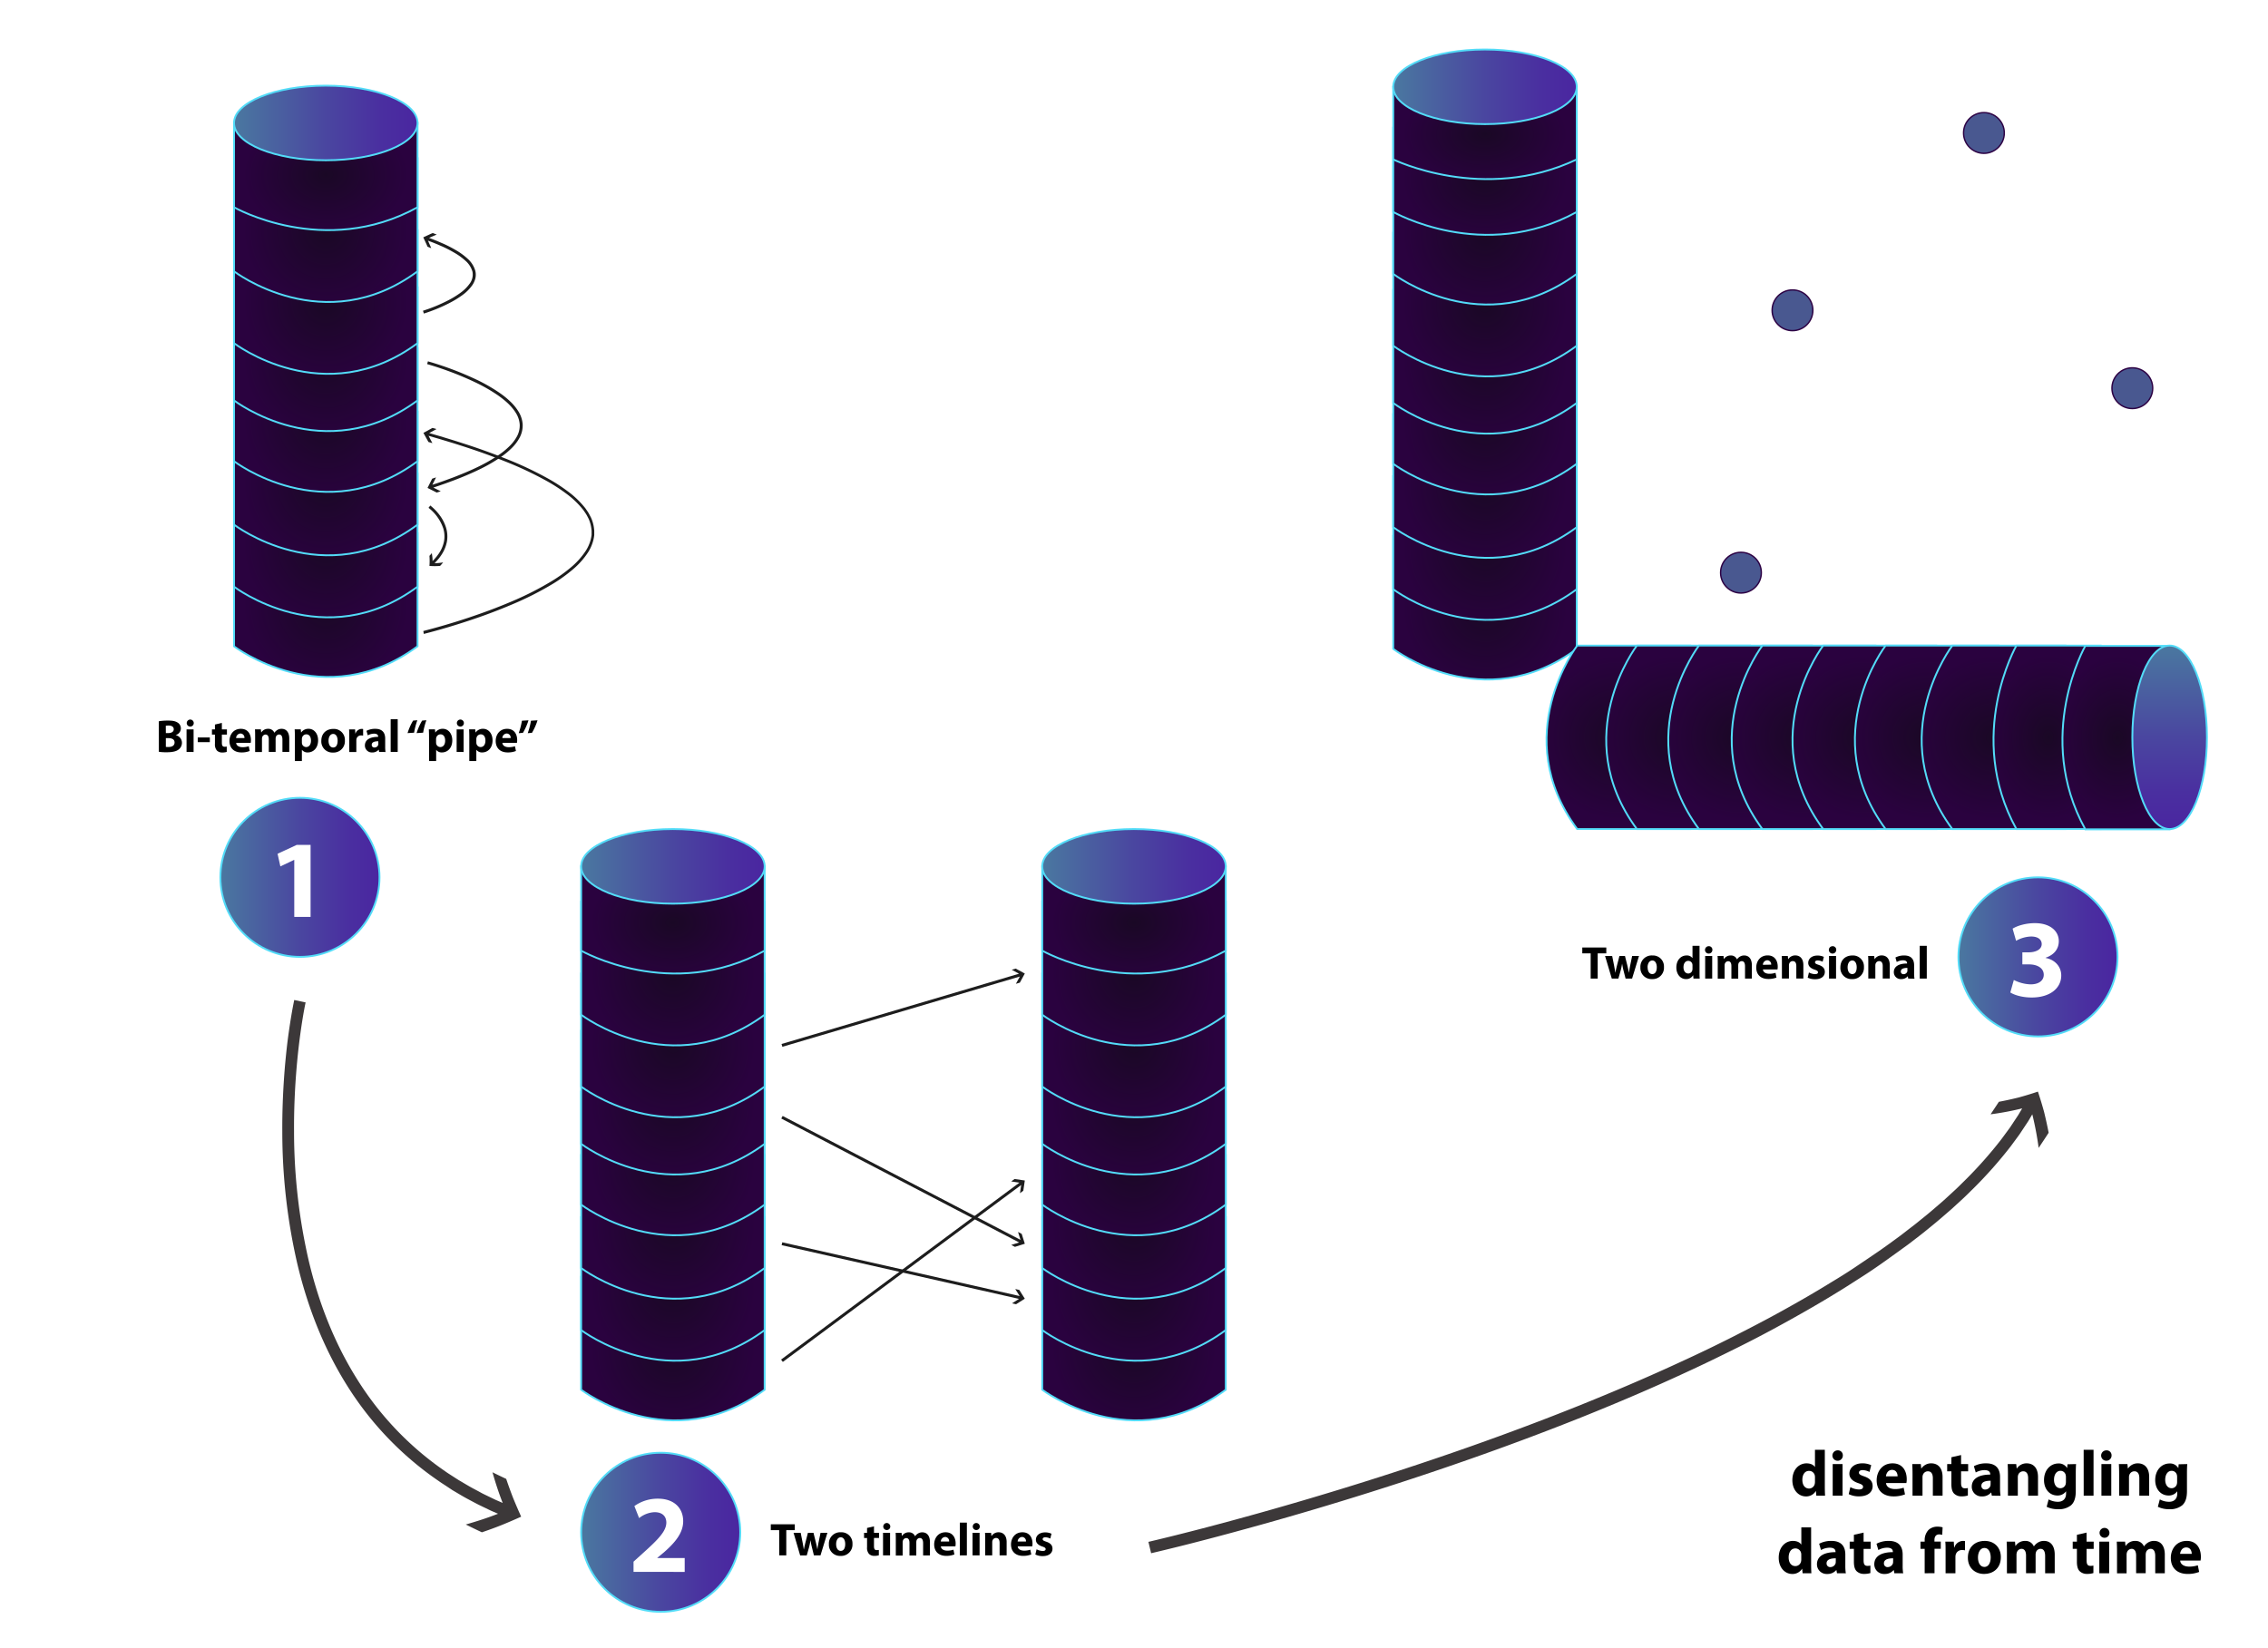 <?xml version="1.0" encoding="UTF-8" standalone="no"?>
<svg
   viewBox="0 0 1227.91 892.21"
   version="1.1"
   id="svg381"
   sodipodi:docname="truth-14-disentangling-data-from-time.svg"
   inkscape:version="1.1.2 (0a00cf5339, 2022-02-04, custom)"
   xmlns:inkscape="http://www.inkscape.org/namespaces/inkscape"
   xmlns:sodipodi="http://sodipodi.sourceforge.net/DTD/sodipodi-0.dtd"
   xmlns:xlink="http://www.w3.org/1999/xlink"
   xmlns="http://www.w3.org/2000/svg"
   xmlns:svg="http://www.w3.org/2000/svg">
  <sodipodi:namedview
     id="namedview383"
     pagecolor="#505050"
     bordercolor="#ffffff"
     borderopacity="1"
     inkscape:pageshadow="0"
     inkscape:pageopacity="0"
     inkscape:pagecheckerboard="1"
     showgrid="false"
     inkscape:zoom="0.52835088"
     inkscape:cx="483.58016"
     inkscape:cy="417.3363"
     inkscape:window-width="1920"
     inkscape:window-height="1003"
     inkscape:window-x="0"
     inkscape:window-y="0"
     inkscape:window-maximized="1"
     inkscape:current-layer="svg381" />
  <defs
     id="defs68">
    <style
       id="style2">.cls-1,.cls-11,.cls-12,.cls-13,.cls-14,.cls-15,.cls-16,.cls-17,.cls-18,.cls-19,.cls-2,.cls-20,.cls-21,.cls-22,.cls-23,.cls-24,.cls-25,.cls-26,.cls-27,.cls-28,.cls-29,.cls-3,.cls-30,.cls-31,.cls-32,.cls-33,.cls-34,.cls-35,.cls-36,.cls-37,.cls-38,.cls-39,.cls-4,.cls-40,.cls-41,.cls-42,.cls-43,.cls-44,.cls-46,.cls-47,.cls-48,.cls-49,.cls-5,.cls-51,.cls-53,.cls-54,.cls-6,.cls-7,.cls-8,.cls-9{stroke:#53dcf8;}.cls-1,.cls-11,.cls-12,.cls-13,.cls-14,.cls-15,.cls-16,.cls-17,.cls-18,.cls-19,.cls-2,.cls-20,.cls-21,.cls-22,.cls-23,.cls-24,.cls-25,.cls-26,.cls-27,.cls-28,.cls-29,.cls-3,.cls-30,.cls-31,.cls-32,.cls-33,.cls-34,.cls-35,.cls-36,.cls-37,.cls-38,.cls-39,.cls-4,.cls-40,.cls-41,.cls-42,.cls-43,.cls-44,.cls-46,.cls-47,.cls-48,.cls-49,.cls-5,.cls-50,.cls-51,.cls-53,.cls-54,.cls-6,.cls-7,.cls-8,.cls-9{stroke-miterlimit:10;}.cls-1{fill:url(#radial-gradient);}.cls-2{fill:url(#radial-gradient-2);}.cls-3{fill:url(#radial-gradient-3);}.cls-4{fill:url(#radial-gradient-4);}.cls-5{fill:url(#radial-gradient-5);}.cls-6{fill:url(#radial-gradient-6);}.cls-7{fill:url(#radial-gradient-7);}.cls-8{fill:url(#radial-gradient-8);}.cls-9{fill:url(#linear-gradient);}.cls-10{fill:#1d1d1d;}.cls-11{fill:url(#radial-gradient-9);}.cls-12{fill:url(#radial-gradient-10);}.cls-13{fill:url(#radial-gradient-11);}.cls-14{fill:url(#radial-gradient-12);}.cls-15{fill:url(#radial-gradient-13);}.cls-16{fill:url(#radial-gradient-14);}.cls-17{fill:url(#radial-gradient-15);}.cls-18{fill:url(#radial-gradient-16);}.cls-19{fill:url(#linear-gradient-2);}.cls-20{fill:url(#radial-gradient-17);}.cls-21{fill:url(#radial-gradient-18);}.cls-22{fill:url(#radial-gradient-19);}.cls-23{fill:url(#radial-gradient-20);}.cls-24{fill:url(#radial-gradient-21);}.cls-25{fill:url(#radial-gradient-22);}.cls-26{fill:url(#radial-gradient-23);}.cls-27{fill:url(#radial-gradient-24);}.cls-28{fill:url(#linear-gradient-3);}.cls-29{fill:url(#radial-gradient-25);}.cls-30{fill:url(#radial-gradient-26);}.cls-31{fill:url(#radial-gradient-27);}.cls-32{fill:url(#radial-gradient-28);}.cls-33{fill:url(#radial-gradient-29);}.cls-34{fill:url(#radial-gradient-30);}.cls-35{fill:url(#radial-gradient-31);}.cls-36{fill:url(#radial-gradient-32);}.cls-37{fill:url(#radial-gradient-33);}.cls-38{fill:url(#radial-gradient-34);}.cls-39{fill:url(#radial-gradient-35);}.cls-40{fill:url(#radial-gradient-36);}.cls-41{fill:url(#radial-gradient-37);}.cls-42{fill:url(#radial-gradient-38);}.cls-43{fill:url(#radial-gradient-39);}.cls-44{fill:url(#radial-gradient-40);}.cls-45{font-size:25.42px;font-family:Mshtakan;}.cls-45,.cls-52{fill:#fff;}.cls-46{fill:url(#radial-gradient-41);}.cls-47{fill:url(#linear-gradient-4);}.cls-48{fill:url(#radial-gradient-42);}.cls-49{fill:url(#linear-gradient-5);}.cls-50{fill:#a7f4fe;stroke:#2d0244;stroke-width:0.75px;}.cls-51{fill:url(#linear-gradient-6);}.cls-53{fill:url(#linear-gradient-7);}.cls-54{fill:url(#linear-gradient-8);}.cls-55{fill:#3c3839;}</style>
    <radialGradient
       id="radial-gradient"
       cx="176.38"
       cy="327.57"
       r="44.62"
       gradientTransform="translate(0 0.2)"
       gradientUnits="userSpaceOnUse">
      <stop
         offset="0"
         stop-color="#1a0825"
         id="stop4" />
      <stop
         offset="1"
         stop-color="#2a023f"
         id="stop6" />
    </radialGradient>
    <radialGradient
       id="radial-gradient-2"
       cx="176.38"
       cy="295.26"
       r="44.62"
       xlink:href="#radial-gradient" />
    <radialGradient
       id="radial-gradient-3"
       cx="176.38"
       cy="261.66"
       r="44.62"
       xlink:href="#radial-gradient" />
    <radialGradient
       id="radial-gradient-4"
       cx="176.38"
       cy="227.3"
       r="44.62"
       xlink:href="#radial-gradient" />
    <radialGradient
       id="radial-gradient-5"
       cx="176.38"
       cy="194.54"
       r="44.62"
       xlink:href="#radial-gradient" />
    <radialGradient
       id="radial-gradient-6"
       cx="176.38"
       cy="163.54"
       r="44.62"
       xlink:href="#radial-gradient" />
    <radialGradient
       id="radial-gradient-7"
       cx="176.38"
       cy="124.62"
       r="44.62"
       xlink:href="#radial-gradient" />
    <radialGradient
       id="radial-gradient-8"
       cx="176.38"
       cy="-240.86"
       r="44.62"
       gradientTransform="matrix(1,0,0,0.75,0,275.21)"
       xlink:href="#radial-gradient" />
    <linearGradient
       id="linear-gradient"
       x1="126.71"
       y1="66.59"
       x2="226.06"
       y2="66.59"
       gradientUnits="userSpaceOnUse">
      <stop
         offset="0"
         stop-color="#4a78a0"
         id="stop16" />
      <stop
         offset="0.09"
         stop-color="#4a6fa0"
         id="stop18" />
      <stop
         offset="0.49"
         stop-color="#4a47a0"
         id="stop20" />
      <stop
         offset="0.8"
         stop-color="#4a2fa0"
         id="stop22" />
      <stop
         offset="1"
         stop-color="#4a26a0"
         id="stop24" />
    </linearGradient>
    <radialGradient
       id="radial-gradient-9"
       cx="364.32"
       cy="730.22"
       r="44.62"
       xlink:href="#radial-gradient" />
    <radialGradient
       id="radial-gradient-10"
       cx="364.32"
       cy="697.9"
       r="44.62"
       xlink:href="#radial-gradient" />
    <radialGradient
       id="radial-gradient-11"
       cx="364.32"
       cy="664.31"
       r="44.62"
       xlink:href="#radial-gradient" />
    <radialGradient
       id="radial-gradient-12"
       cx="364.32"
       cy="629.95"
       r="44.62"
       xlink:href="#radial-gradient" />
    <radialGradient
       id="radial-gradient-13"
       cx="364.32"
       cy="597.11"
       r="44.62"
       xlink:href="#radial-gradient" />
    <radialGradient
       id="radial-gradient-14"
       cx="364.32"
       cy="566.11"
       r="44.62"
       xlink:href="#radial-gradient" />
    <radialGradient
       id="radial-gradient-15"
       cx="364.32"
       cy="527.2"
       r="44.62"
       xlink:href="#radial-gradient" />
    <radialGradient
       id="radial-gradient-16"
       cx="364.32"
       cy="299.02"
       r="44.62"
       gradientTransform="matrix(1,0,0,0.75,0,275.21)"
       xlink:href="#radial-gradient" />
    <linearGradient
       id="linear-gradient-2"
       x1="314.64"
       y1="469.16"
       x2="413.99"
       y2="469.16"
       xlink:href="#linear-gradient" />
    <radialGradient
       id="radial-gradient-17"
       cx="613.95"
       cy="730.22"
       r="44.62"
       xlink:href="#radial-gradient" />
    <radialGradient
       id="radial-gradient-18"
       cx="613.95"
       cy="697.9"
       r="44.62"
       xlink:href="#radial-gradient" />
    <radialGradient
       id="radial-gradient-19"
       cx="613.95"
       cy="664.31"
       r="44.62"
       xlink:href="#radial-gradient" />
    <radialGradient
       id="radial-gradient-20"
       cx="613.95"
       cy="629.95"
       r="44.62"
       xlink:href="#radial-gradient" />
    <radialGradient
       id="radial-gradient-21"
       cx="613.95"
       cy="597.11"
       r="44.62"
       xlink:href="#radial-gradient" />
    <radialGradient
       id="radial-gradient-22"
       cx="613.95"
       cy="566.11"
       r="44.62"
       xlink:href="#radial-gradient" />
    <radialGradient
       id="radial-gradient-23"
       cx="613.95"
       cy="527.2"
       r="44.62"
       xlink:href="#radial-gradient" />
    <radialGradient
       id="radial-gradient-24"
       cx="613.95"
       cy="299.02"
       r="44.62"
       gradientTransform="matrix(1,0,0,0.75,0,275.21)"
       xlink:href="#radial-gradient" />
    <linearGradient
       id="linear-gradient-3"
       x1="564.28"
       y1="469.16"
       x2="663.63"
       y2="469.16"
       xlink:href="#linear-gradient" />
    <radialGradient
       id="radial-gradient-25"
       cx="803.99"
       cy="328.95"
       r="44.62"
       xlink:href="#radial-gradient" />
    <radialGradient
       id="radial-gradient-26"
       cx="803.99"
       cy="296.63"
       r="44.62"
       xlink:href="#radial-gradient" />
    <radialGradient
       id="radial-gradient-27"
       cx="803.99"
       cy="263.04"
       r="44.62"
       xlink:href="#radial-gradient" />
    <radialGradient
       id="radial-gradient-28"
       cx="803.99"
       cy="228.68"
       r="44.62"
       xlink:href="#radial-gradient" />
    <radialGradient
       id="radial-gradient-29"
       cx="803.99"
       cy="195.92"
       r="44.62"
       xlink:href="#radial-gradient" />
    <radialGradient
       id="radial-gradient-30"
       cx="803.99"
       cy="164.92"
       r="44.62"
       xlink:href="#radial-gradient" />
    <radialGradient
       id="radial-gradient-31"
       cx="803.99"
       cy="126"
       r="44.62"
       xlink:href="#radial-gradient" />
    <radialGradient
       id="radial-gradient-32"
       cx="803.99"
       cy="-237.45"
       r="44.62"
       gradientTransform="matrix(1,0,0,0.75,0,275.21)"
       xlink:href="#radial-gradient" />
    <radialGradient
       id="radial-gradient-33"
       cx="859.44"
       cy="397.3"
       r="44.62"
       gradientTransform="rotate(90,866.795,406.645)"
       xlink:href="#radial-gradient" />
    <radialGradient
       id="radial-gradient-34"
       cx="859.44"
       cy="364.99"
       r="44.62"
       gradientTransform="rotate(90,866.795,406.645)"
       xlink:href="#radial-gradient" />
    <radialGradient
       id="radial-gradient-35"
       cx="859.44"
       cy="331.39"
       r="44.62"
       gradientTransform="rotate(90,866.795,406.645)"
       xlink:href="#radial-gradient" />
    <radialGradient
       id="radial-gradient-36"
       cx="859.44"
       cy="297.03"
       r="44.62"
       gradientTransform="rotate(90,866.795,406.645)"
       xlink:href="#radial-gradient" />
    <radialGradient
       id="radial-gradient-37"
       cx="859.44"
       cy="264.26"
       r="44.62"
       gradientTransform="rotate(90,866.895,406.745)"
       xlink:href="#radial-gradient" />
    <radialGradient
       id="radial-gradient-38"
       cx="859.44"
       cy="230.47"
       r="44.62"
       gradientTransform="rotate(90,866.895,406.745)"
       xlink:href="#radial-gradient" />
    <radialGradient
       id="radial-gradient-39"
       cx="859.44"
       cy="194.34"
       r="44.62"
       gradientTransform="rotate(90,866.895,406.745)"
       xlink:href="#radial-gradient" />
    <radialGradient
       id="radial-gradient-40"
       cx="859.44"
       cy="-147.36"
       r="44.62"
       gradientTransform="matrix(0,1,-0.75,0,998.43,-460.15)"
       xlink:href="#radial-gradient" />
    <radialGradient
       id="radial-gradient-41"
       cx="803.99"
       cy="-277.93"
       r="44.62"
       gradientTransform="matrix(1,0,0,0.64,0,250.46)"
       xlink:href="#radial-gradient" />
    <linearGradient
       id="linear-gradient-4"
       x1="754.31"
       y1="47.01"
       x2="853.66"
       y2="47.01"
       xlink:href="#linear-gradient" />
    <radialGradient
       id="radial-gradient-42"
       cx="859.59"
       cy="-197.42"
       r="44.62"
       gradientTransform="matrix(0,1,-0.75,0,998.43,-460.15)"
       xlink:href="#radial-gradient" />
    <linearGradient
       id="linear-gradient-5"
       x1="809.76"
       y1="98.98"
       x2="909.11"
       y2="98.98"
       gradientTransform="rotate(90,866.895,406.745)"
       xlink:href="#linear-gradient" />
    <linearGradient
       id="linear-gradient-6"
       x1="119.33"
       y1="475.11"
       x2="205.47"
       y2="475.11"
       xlink:href="#linear-gradient" />
    <linearGradient
       id="linear-gradient-7"
       x1="314.64"
       y1="829.78"
       x2="400.78"
       y2="829.78"
       xlink:href="#linear-gradient" />
    <linearGradient
       id="linear-gradient-8"
       x1="1060.31"
       y1="518.18"
       x2="1146.45"
       y2="518.18"
       xlink:href="#linear-gradient" />
    <radialGradient
       inkscape:collect="always"
       xlink:href="#radial-gradient"
       id="radialGradient1486"
       gradientUnits="userSpaceOnUse"
       gradientTransform="translate(0,0.2)"
       cx="176.38"
       cy="327.57"
       r="44.62" />
    <linearGradient
       inkscape:collect="always"
       xlink:href="#linear-gradient"
       id="linearGradient1488"
       gradientUnits="userSpaceOnUse"
       x1="126.71"
       y1="66.59"
       x2="226.06"
       y2="66.59" />
  </defs>
  <rect
     style="fill:#ffffff;stroke-miterlimit:0"
     id="rect1404"
     width="1228.672"
     height="894.151"
     x="0"
     y="0"
     sodipodi:insensitive="true" />
  <path
     class="cls-1"
     d="m 126.71,350 c 0,0 48.82,37.34 99.35,0 v -61.2 h -99.35 z"
     id="path70"
     style="fill:url(#radialGradient1486)" />
  <path
     class="cls-2"
     d="m 126.71,317.71 c 0,0 48.82,37.34 99.35,0 v -61.22 h -99.35 z"
     id="path72"
     style="fill:url(#radial-gradient-2)" />
  <path
     class="cls-3"
     d="m 126.71,284.12 c 0,0 48.82,37.34 99.35,0 V 222.9 h -99.35 z"
     id="path74"
     style="fill:url(#radial-gradient-3)" />
  <path
     class="cls-4"
     d="m 126.71,249.77 c 0,0 48.82,37.34 99.35,0 v -61.22 h -99.35 z"
     id="path76"
     style="fill:url(#radial-gradient-4)" />
  <path
     class="cls-5"
     d="m 126.71,216.85 c 0,0 48.82,37.35 99.35,0 v -61.23 h -99.35 z"
     id="path78"
     style="fill:url(#radial-gradient-5)" />
  <path
     class="cls-6"
     d="m 126.71,185.85 c 0,0 48.82,37.35 99.35,0 v -61.23 h -99.35 z"
     id="path80"
     style="fill:url(#radial-gradient-6)" />
  <path
     class="cls-7"
     d="m 126.71,146.94 c 0,0 48.82,37.35 99.35,0 V 85.71 h -99.35 z"
     id="path82"
     style="fill:url(#radial-gradient-7)" />
  <path
     class="cls-8"
     d="m 126.71,112.25 c 0,0 48.82,27.85 99.35,0 V 66.59 h -99.35 z"
     id="path84"
     style="fill:url(#radial-gradient-8)" />
  <ellipse
     class="cls-9"
     cx="176.38"
     cy="66.59"
     rx="49.68"
     ry="20.2"
     id="ellipse86"
     style="fill:url(#linearGradient1488)" />
  <path
     class="cls-10"
     d="m 229.48,169.8 a 89.44,89.44 0 0 0 14.1,-5.83 52.4,52.4 0 0 0 6.54,-4 23.46,23.46 0 0 0 5.55,-5.48 11.58,11.58 0 0 0 1.68,-3.67 8.78,8.78 0 0 0 0,-4.11 13.85,13.85 0 0 0 -4.25,-6.67 35.69,35.69 0 0 0 -6.24,-4.55 69.15,69.15 0 0 0 -6.79,-3.5 c -1.17,-0.51 -2.33,-1 -3.5,-1.51 l -0.78,-0.31 -0.49,-0.2 -1,-0.39 -2,-0.75 c 1.36,-0.61 2.75,-1.22 4.15,-1.8 l -2.15,-0.84 c -1.74,0.74 -3.46,1.56 -5.14,2.35 0.81,1.71 1.6,3.37 2.32,5.07 l 2,0.79 c -0.56,-1.36 -1.16,-2.71 -1.77,-4.08 l 1.94,0.74 1,0.38 0.49,0.2 0.76,0.31 c 1.17,0.46 2.31,1 3.45,1.48 a 67.15,67.15 0 0 1 6.64,3.43 33.81,33.81 0 0 1 6,4.34 12.27,12.27 0 0 1 3.79,5.87 8.13,8.13 0 0 1 -1.49,6.53 21.93,21.93 0 0 1 -5.17,5.09 48.7,48.7 0 0 1 -6.34,3.89 87.65,87.65 0 0 1 -13.78,5.7 z"
     id="path88" />
  <path
     class="cls-10"
     d="m 229.44,343.29 c 8.17,-2.06 16.21,-4.47 24.19,-7.1 7.98,-2.63 15.86,-5.56 23.6,-8.86 a 170.53,170.53 0 0 0 22.51,-11.43 83.78,83.78 0 0 0 10.26,-7.42 42.29,42.29 0 0 0 8.49,-9.54 23.06,23.06 0 0 0 2.62,-5.94 21.67,21.67 0 0 0 0.62,-3.21 c 0,-0.55 0,-1.1 0,-1.65 0,-0.27 0,-0.55 0,-0.82 l -0.09,-0.82 a 19.85,19.85 0 0 0 -1.71,-6.29 c -0.51,-0.95 -1,-1.94 -1.56,-2.84 l -0.91,-1.34 a 11,11 0 0 0 -0.95,-1.29 48.6,48.6 0 0 0 -9.25,-8.77 92.72,92.72 0 0 0 -10.64,-6.87 192.22,192.22 0 0 0 -22.84,-10.73 q -11.72,-4.67 -23.73,-8.49 c -4,-1.31 -8,-2.5 -12,-3.72 l -2.17,-0.63 -0.5,-0.14 -1,-0.29 -2,-0.59 3.94,-2.16 -2.17,-0.63 -4.91,2.71 2.72,4.92 2.14,0.62 -2.1,-3.97 2,0.58 1,0.29 0.51,0.15 2.16,0.62 c 4,1.22 8,2.4 12,3.71 q 12,3.8 23.62,8.45 a 190.78,190.78 0 0 1 22.65,10.64 91.46,91.46 0 0 1 10.46,6.75 47.17,47.17 0 0 1 9,8.48 11.82,11.82 0 0 1 0.91,1.23 l 0.86,1.27 c 0.55,0.85 1,1.77 1.46,2.66 a 18.4,18.4 0 0 1 1.57,5.78 l 0.09,0.75 c 0,0.25 0,0.5 0,0.74 v 1.5 a 20,20 0 0 1 -0.57,2.95 21.57,21.57 0 0 1 -2.44,5.52 41.11,41.11 0 0 1 -8.17,9.17 81.48,81.48 0 0 1 -10.09,7.27 168.37,168.37 0 0 1 -22.29,11.32 c -7.69,3.28 -15.54,6.17 -23.48,8.81 -7.94,2.64 -16,5 -24.06,7.07 z"
     id="path90" />
  <path
     class="cls-10"
     d="m 231.25,197.17 a 172.69,172.69 0 0 1 26.21,9.94 89.43,89.43 0 0 1 12.1,6.95 c 3.77,2.66 7.39,5.72 9.75,9.59 a 13.52,13.52 0 0 1 2.07,6.25 12.44,12.44 0 0 1 -1.48,6.38 22,22 0 0 1 -4.12,5.38 39.6,39.6 0 0 1 -5.32,4.4 c -7.62,5.33 -16.29,9.08 -25,12.46 -2.2,0.81 -4.39,1.64 -6.61,2.4 l -1.28,0.44 -0.49,0.17 -1,0.34 -2,0.65 c 0.67,-1.34 1.34,-2.65 2,-4 -0.69,0.25 -1.4,0.47 -2.1,0.7 l -2.52,5 5,2.53 c 0.72,-0.24 1.44,-0.46 2.16,-0.72 -1.35,-0.64 -2.71,-1.33 -4,-2 l 2,-0.66 1,-0.34 0.5,-0.17 1.29,-0.45 c 2.23,-0.75 4.43,-1.59 6.65,-2.41 4.4,-1.69 8.76,-3.5 13,-5.55 a 87.84,87.84 0 0 0 12.33,-7.09 41.54,41.54 0 0 0 5.52,-4.58 23.63,23.63 0 0 0 4.41,-5.77 14.08,14.08 0 0 0 1.66,-7.19 15.17,15.17 0 0 0 -2.3,-7 26.81,26.81 0 0 0 -4.62,-5.58 47.06,47.06 0 0 0 -5.58,-4.49 92,92 0 0 0 -12.32,-7.08 173.72,173.72 0 0 0 -26.48,-10 z"
     id="path92" />
  <path
     class="cls-10"
     d="m 232,275 a 23.76,23.76 0 0 1 8,11.19 14.74,14.74 0 0 1 0.42,6.79 17.48,17.48 0 0 1 -2.57,6.36 c -0.28,0.5 -0.67,0.95 -1,1.43 l -0.29,0.4 -0.32,0.39 -0.66,0.78 c -0.42,0.53 -0.94,1 -1.4,1.49 0,-0.74 0,-1.47 -0.1,-2.18 -0.1,-0.71 -0.18,-1.43 -0.29,-2.11 -0.43,0.49 -0.81,1 -1.29,1.46 a 33.12,33.12 0 0 1 0,5.46 35.65,35.65 0 0 0 5.75,0 c 0.6,-0.57 1.13,-1.26 1.68,-1.9 -0.8,0.13 -1.58,0.23 -2.34,0.31 -0.76,0.08 -1.56,0.09 -2.31,0.1 0.49,-0.52 1,-1 1.47,-1.57 l 0.7,-0.82 0.34,-0.41 0.31,-0.43 a 18.2,18.2 0 0 0 1.07,-1.53 19.33,19.33 0 0 0 2.8,-6.94 16.45,16.45 0 0 0 -0.47,-7.51 21.87,21.87 0 0 0 -3.38,-6.65 27.79,27.79 0 0 0 -5.15,-5.36 z"
     id="path94" />
  <path
     class="cls-11"
     d="m 314.64,752.59 c 0,0 48.82,37.35 99.35,0 v -61.21 h -99.35 z"
     id="path96"
     style="fill:url(#radial-gradient-9)" />
  <path
     class="cls-12"
     d="m 314.64,720.28 c 0,0 48.82,37.35 99.35,0 v -61.21 h -99.35 z"
     id="path98"
     style="fill:url(#radial-gradient-10)" />
  <path
     class="cls-13"
     d="m 314.64,686.69 c 0,0 48.82,37.35 99.35,0 v -61.21 h -99.35 z"
     id="path100"
     style="fill:url(#radial-gradient-11)" />
  <path
     class="cls-14"
     d="m 314.64,652.34 c 0,0 48.82,37.34 99.35,0 v -61.22 h -99.35 z"
     id="path102"
     style="fill:url(#radial-gradient-12)" />
  <path
     class="cls-15"
     d="m 314.64,619.43 c 0,0 48.82,37.35 99.35,0 V 558.2 h -99.35 z"
     id="path104"
     style="fill:url(#radial-gradient-13)" />
  <path
     class="cls-16"
     d="m 314.64,588.43 c 0,0 48.82,37.35 99.35,0 V 527.2 h -99.35 z"
     id="path106"
     style="fill:url(#radial-gradient-14)" />
  <path
     class="cls-17"
     d="m 314.64,549.51 c 0,0 48.82,37.35 99.35,0 v -61.23 h -99.35 z"
     id="path108"
     style="fill:url(#radial-gradient-15)" />
  <path
     class="cls-18"
     d="m 314.64,514.82 c 0,0 48.82,27.85 99.35,0 v -45.66 h -99.35 z"
     id="path110"
     style="fill:url(#radial-gradient-16)" />
  <ellipse
     class="cls-19"
     cx="364.32"
     cy="469.16"
     rx="49.68"
     ry="20.2"
     id="ellipse112"
     style="fill:url(#linear-gradient-2)" />
  <path
     class="cls-20"
     d="m 564.28,752.59 c 0,0 48.82,37.35 99.35,0 v -61.21 h -99.35 z"
     id="path114"
     style="fill:url(#radial-gradient-17)" />
  <path
     class="cls-21"
     d="m 564.28,720.28 c 0,0 48.82,37.35 99.35,0 v -61.21 h -99.35 z"
     id="path116"
     style="fill:url(#radial-gradient-18)" />
  <path
     class="cls-22"
     d="m 564.28,686.69 c 0,0 48.82,37.35 99.35,0 v -61.21 h -99.35 z"
     id="path118"
     style="fill:url(#radial-gradient-19)" />
  <path
     class="cls-23"
     d="m 564.28,652.34 c 0,0 48.82,37.34 99.35,0 v -61.22 h -99.35 z"
     id="path120"
     style="fill:url(#radial-gradient-20)" />
  <path
     class="cls-24"
     d="m 564.28,619.43 c 0,0 48.82,37.35 99.35,0 V 558.2 h -99.35 z"
     id="path122"
     style="fill:url(#radial-gradient-21)" />
  <path
     class="cls-25"
     d="m 564.28,588.43 c 0,0 48.82,37.35 99.35,0 V 527.2 h -99.35 z"
     id="path124"
     style="fill:url(#radial-gradient-22)" />
  <path
     class="cls-26"
     d="m 564.28,549.51 c 0,0 48.82,37.35 99.35,0 v -61.23 h -99.35 z"
     id="path126"
     style="fill:url(#radial-gradient-23)" />
  <path
     class="cls-27"
     d="m 564.28,514.82 c 0,0 48.82,27.85 99.35,0 v -45.66 h -99.35 z"
     id="path128"
     style="fill:url(#radial-gradient-24)" />
  <ellipse
     class="cls-28"
     cx="613.95"
     cy="469.16"
     rx="49.68"
     ry="20.2"
     id="ellipse130"
     style="fill:url(#linear-gradient-3)" />
  <polygon
     class="cls-10"
     points="554.84,527.2 549.91,524.52 547.76,525.16 551.7,527.3 423.13,565.35 423.58,566.87 552.15,528.82 550.01,532.76 552.16,532.13 "
     id="polygon132" />
  <polygon
     class="cls-10"
     points="554.84,673.53 553.15,668.17 551.16,667.14 552.51,671.42 423.73,604.32 422.99,605.73 551.78,672.83 547.5,674.17 549.49,675.21 "
     id="polygon134" />
  <polygon
     class="cls-10"
     points="554.84,639.28 549.29,638.46 547.49,639.79 551.93,640.45 422.88,736.25 423.83,737.52 552.87,641.72 552.22,646.16 554.02,644.83 "
     id="polygon136" />
  <polygon
     class="cls-10"
     points="554.84,703.29 551.85,698.54 549.66,698.05 552.05,701.85 423.53,672.75 423.18,674.3 551.7,703.39 547.91,705.79 550.1,706.28 "
     id="polygon138" />
  <path
     class="cls-29"
     d="m 754.31,351.4 c 0,0 48.82,37.34 99.35,0 v -61.22 h -99.35 z"
     id="path140"
     style="fill:url(#radial-gradient-25)" />
  <path
     class="cls-30"
     d="m 754.31,319.09 c 0,0 48.82,37.34 99.35,0 v -61.22 h -99.35 z"
     id="path142"
     style="fill:url(#radial-gradient-26)" />
  <path
     class="cls-31"
     d="m 754.31,285.5 c 0,0 48.82,37.34 99.35,0 v -61.22 h -99.35 z"
     id="path144"
     style="fill:url(#radial-gradient-27)" />
  <path
     class="cls-32"
     d="m 754.31,251.15 c 0,0 48.82,37.34 99.35,0 v -61.22 h -99.35 z"
     id="path146"
     style="fill:url(#radial-gradient-28)" />
  <path
     class="cls-33"
     d="m 754.31,218.23 c 0,0 48.82,37.35 99.35,0 V 157 h -99.35 z"
     id="path148"
     style="fill:url(#radial-gradient-29)" />
  <path
     class="cls-34"
     d="m 754.31,187.23 c 0,0 48.82,37.35 99.35,0 V 126 h -99.35 z"
     id="path150"
     style="fill:url(#radial-gradient-30)" />
  <path
     class="cls-35"
     d="m 754.31,148.32 c 0,0 48.82,37.35 99.35,0 V 87.09 h -99.35 z"
     id="path152"
     style="fill:url(#radial-gradient-31)" />
  <path
     class="cls-36"
     d="m 754.31,114.79 c 0,0 48.82,27.85 99.35,0 V 69.13 h -99.35 z"
     id="path154"
     style="fill:url(#radial-gradient-32)" />
  <path
     class="cls-37"
     d="m 853.9,349.61 c 0,0 -37.34,48.82 0,99.35 h 61.22 v -99.35 z"
     id="path156"
     style="fill:url(#radial-gradient-33)" />
  <path
     class="cls-38"
     d="m 886.21,349.61 c 0,0 -37.34,48.82 0,99.35 h 61.22 v -99.35 z"
     id="path158"
     style="fill:url(#radial-gradient-34)" />
  <path
     class="cls-39"
     d="m 919.8,349.61 c 0,0 -37.34,48.82 0,99.35 H 981 v -99.35 z"
     id="path160"
     style="fill:url(#radial-gradient-35)" />
  <path
     class="cls-40"
     d="m 954.16,349.61 c 0,0 -37.35,48.82 0,99.35 h 61.21 v -99.35 z"
     id="path162"
     style="fill:url(#radial-gradient-36)" />
  <path
     class="cls-41"
     d="m 987.07,349.61 c 0,0 -37.35,48.82 0,99.35 h 61.23 v -99.35 z"
     id="path164"
     style="fill:url(#radial-gradient-37)" />
  <path
     class="cls-42"
     d="m 1020.86,349.61 c 0,0 -37.35,48.82 0,99.35 h 61.23 v -99.35 z"
     id="path166"
     style="fill:url(#radial-gradient-38)" />
  <path
     class="cls-43"
     d="m 1057,349.61 c 0,0 -37.35,48.82 0,99.35 h 61.22 v -99.35 z"
     id="path168"
     style="fill:url(#radial-gradient-39)" />
  <path
     class="cls-44"
     d="m 1091.68,349.61 c 0,0 -27.85,48.82 0,99.35 h 45.65 v -99.35 z"
     id="path170"
     style="fill:url(#radial-gradient-40)" />
  <path
     d="m 86,390.58 a 30,30 0 0 1 4.92,-0.36 c 2.32,0 3.75,0.22 5,0.94 a 3.67,3.67 0 0 1 2,3.32 3.8,3.8 0 0 1 -2.77,3.58 v 0.07 a 4.19,4.19 0 0 1 3.35,4.13 4.49,4.49 0 0 1 -1.75,3.58 c -1.23,1 -3.27,1.53 -6.62,1.53 a 28.58,28.58 0 0 1 -4.12,-0.25 z M 89.79,397 H 91 c 2,0 3.07,-0.84 3.07,-2.09 0,-1.25 -1,-2 -2.69,-2 a 8.55,8.55 0 0 0 -1.62,0.12 z m 0,7.45 a 9.67,9.67 0 0 0 1.47,0.07 c 1.73,0 3.25,-0.67 3.25,-2.44 0,-1.77 -1.51,-2.36 -3.41,-2.36 h -1.31 z"
     id="path172" />
  <path
     d="m 104.9,391.56 a 1.89,1.89 0 0 1 -2,1.9 1.9,1.9 0 1 1 2,-1.9 z M 101,407.19 V 395 h 3.81 v 12.23 z"
     id="path174" />
  <path
     d="m 113.6,399.36 v 2.53 h -6.54 v -2.53 z"
     id="path176" />
  <path
     d="M 120.12,391.47 V 395 h 2.74 v 2.8 h -2.74 v 4.44 c 0,1.47 0.37,2.15 1.5,2.15 a 5.25,5.25 0 0 0 1.14,-0.11 v 2.89 a 8,8 0 0 1 -2.47,0.33 3.93,3.93 0 0 1 -2.86,-1.07 5,5 0 0 1 -1.06,-3.62 v -5 h -1.62 V 395 h 1.62 v -2.63 z"
     id="path178" />
  <path
     d="m 127.86,402.3 c 0.12,1.58 1.68,2.33 3.45,2.33 a 10.37,10.37 0 0 0 3.37,-0.52 l 0.51,2.57 a 11.79,11.79 0 0 1 -4.43,0.78 c -4.15,0 -6.53,-2.42 -6.53,-6.23 0,-3.11 1.94,-6.55 6.17,-6.55 4,0 5.46,3.09 5.46,6.11 a 7.94,7.94 0 0 1 -0.13,1.51 z m 4.47,-2.61 a 2.21,2.21 0 0 0 -2.13,-2.48 2.53,2.53 0 0 0 -2.37,2.48 z"
     id="path180" />
  <path
     d="m 138.13,398.87 c 0,-1.53 0,-2.81 -0.1,-3.91 h 3.22 l 0.16,1.66 h 0.08 a 4.24,4.24 0 0 1 3.69,-1.94 3.47,3.47 0 0 1 3.35,2.1 h 0.05 a 5.19,5.19 0 0 1 1.59,-1.49 4.34,4.34 0 0 1 2.32,-0.61 c 2.34,0 4.12,1.66 4.12,5.31 v 7.2 h -3.7 v -6.64 c 0,-1.77 -0.57,-2.8 -1.8,-2.8 a 1.86,1.86 0 0 0 -1.75,1.32 3.12,3.12 0 0 0 -0.14,1 v 7.15 h -3.7 v -6.85 c 0,-1.55 -0.55,-2.59 -1.76,-2.59 a 2,2 0 0 0 -1.79,1.36 2.89,2.89 0 0 0 -0.14,1 v 7.11 h -3.7 z"
     id="path182" />
  <path
     d="m 159.63,399.07 c 0,-1.61 0,-3 -0.1,-4.11 h 3.31 l 0.17,1.71 h 0.05 a 4.74,4.74 0 0 1 4.08,-2 c 2.67,0 5.08,2.33 5.08,6.24 0,4.46 -2.84,6.55 -5.56,6.55 a 3.77,3.77 0 0 1 -3.17,-1.4 h -0.05 v 6.07 h -3.81 z m 3.81,2.89 a 3.94,3.94 0 0 0 0.07,0.79 2.31,2.31 0 0 0 2.23,1.8 c 1.64,0 2.62,-1.38 2.62,-3.46 0,-2.08 -0.87,-3.43 -2.56,-3.43 a 2.39,2.39 0 0 0 -2.28,1.93 2.49,2.49 0 0 0 -0.08,0.68 z"
     id="path184" />
  <path
     d="m 186.72,401 a 6.12,6.12 0 0 1 -6.44,6.52 6,6 0 0 1 -6.32,-6.31 c 0,-3.94 2.6,-6.48 6.54,-6.48 a 5.93,5.93 0 0 1 6.22,6.27 z m -8.84,0.13 c 0,2.09 0.88,3.67 2.5,3.67 1.62,0 2.42,-1.48 2.42,-3.69 0,-1.8 -0.69,-3.66 -2.41,-3.66 -1.72,0 -2.51,1.82 -2.51,3.63 z"
     id="path186" />
  <path
     d="m 189.08,399 c 0,-1.79 0,-3 -0.1,-4 h 3.27 l 0.14,2.26 h 0.09 a 3.59,3.59 0 0 1 3.3,-2.54 3,3 0 0 1 0.82,0.08 v 3.57 a 4.91,4.91 0 0 0 -1,-0.1 2.45,2.45 0 0 0 -2.61,1.93 4.25,4.25 0 0 0 -0.07,0.84 v 6.19 h -3.81 z"
     id="path188" />
  <path
     d="m 205.27,407.19 -0.22,-1.21 H 205 a 4.38,4.38 0 0 1 -3.49,1.49 3.73,3.73 0 0 1 -3.95,-3.74 c 0,-3.19 2.85,-4.7 7.18,-4.7 v -0.15 c 0,-0.65 -0.35,-1.58 -2.24,-1.58 a 7.07,7.07 0 0 0 -3.38,0.92 l -0.7,-2.44 a 9.89,9.89 0 0 1 4.76,-1.1 c 4.07,0 5.36,2.41 5.36,5.28 v 4.27 a 18,18 0 0 0 0.19,3 z m -0.46,-5.78 c -2,0 -3.55,0.47 -3.55,1.93 a 1.37,1.37 0 0 0 1.51,1.46 2.08,2.08 0 0 0 2,-1.41 2.25,2.25 0 0 0 0.07,-0.64 z"
     id="path190" />
  <path
     d="m 211.51,389.45 h 3.81 v 17.74 h -3.81 z"
     id="path192" />
  <path
     d="m 220.65,397 a 32.41,32.41 0 0 1 3,-6.77 l 2.3,-0.2 a 38.65,38.65 0 0 0 -1.75,6.74 z m 4.89,0 a 32.4,32.4 0 0 1 3,-6.77 l 2.3,-0.2 a 39.56,39.56 0 0 0 -1.75,6.74 z"
     id="path194" />
  <path
     d="m 232.28,399.07 c 0,-1.61 -0.05,-3 -0.1,-4.11 h 3.31 l 0.17,1.71 h 0.05 a 4.74,4.74 0 0 1 4.08,-2 c 2.67,0 5.08,2.33 5.08,6.24 0,4.46 -2.84,6.55 -5.56,6.55 a 3.77,3.77 0 0 1 -3.17,-1.4 v 0 6.07 h -3.81 z m 3.81,2.89 a 3.94,3.94 0 0 0 0.07,0.79 2.31,2.31 0 0 0 2.23,1.8 c 1.64,0 2.62,-1.38 2.62,-3.46 0,-2.08 -0.87,-3.43 -2.56,-3.43 a 2.39,2.39 0 0 0 -2.28,1.93 3,3 0 0 0 -0.08,0.68 z"
     id="path196" />
  <path
     d="m 251.15,391.56 a 1.89,1.89 0 0 1 -2,1.9 1.9,1.9 0 1 1 2,-1.9 z m -3.92,15.63 V 395 H 251 v 12.23 z"
     id="path198" />
  <path
     d="m 254.08,399.07 c 0,-1.61 -0.05,-3 -0.1,-4.11 h 3.31 l 0.17,1.71 h 0.05 a 4.74,4.74 0 0 1 4.08,-2 c 2.67,0 5.08,2.33 5.08,6.24 0,4.46 -2.84,6.55 -5.56,6.55 a 3.77,3.77 0 0 1 -3.17,-1.4 h -0.05 v 6.07 h -3.81 z m 3.81,2.89 a 3.94,3.94 0 0 0 0.07,0.79 2.31,2.31 0 0 0 2.23,1.8 c 1.64,0 2.62,-1.38 2.62,-3.46 0,-2.08 -0.87,-3.43 -2.56,-3.43 a 2.39,2.39 0 0 0 -2.28,1.93 2.49,2.49 0 0 0 -0.08,0.68 z"
     id="path200" />
  <path
     d="m 272,402.3 c 0.11,1.58 1.67,2.33 3.45,2.33 a 10.3,10.3 0 0 0 3.36,-0.52 l 0.52,2.57 a 11.84,11.84 0 0 1 -4.44,0.78 c -4.14,0 -6.52,-2.42 -6.52,-6.23 0,-3.11 1.94,-6.55 6.17,-6.55 4,0 5.46,3.09 5.46,6.11 a 7,7 0 0 1 -0.14,1.51 z m 4.46,-2.61 a 2.21,2.21 0 0 0 -2.13,-2.48 2.51,2.51 0 0 0 -2.36,2.48 z"
     id="path202" />
  <path
     d="m 286.13,390.07 a 32.4,32.4 0 0 1 -3,6.77 l -2.3,0.2 a 39.42,39.42 0 0 0 1.75,-6.75 z m 4.89,0 a 32.41,32.41 0 0 1 -3,6.77 l -2.3,0.2 a 38.52,38.52 0 0 0 1.75,-6.75 z"
     id="path204" />
  <path
     d="m 421.85,828.64 h -4.54 v -3.19 h 13 v 3.19 h -4.61 v 13.65 h -3.81 z"
     id="path206" />
  <path
     d="m 433.49,830.06 1,5 c 0.24,1.26 0.49,2.62 0.69,4 h 0.06 c 0.23,-1.39 0.6,-2.79 0.89,-4 l 1.29,-5 h 3 l 1.22,4.87 c 0.33,1.4 0.66,2.76 0.9,4.16 v 0 c 0.17,-1.39 0.42,-2.77 0.71,-4.18 l 1,-4.85 h 3.71 l -3.74,12.23 h -3.56 L 439.6,838 c -0.31,-1.2 -0.54,-2.3 -0.79,-3.82 h -0.05 A 30.9,30.9 0 0 1 438,838 l -1.22,4.31 h -3.57 l -3.56,-12.23 z"
     id="path208" />
  <path
     d="m 461.53,836.05 a 6.13,6.13 0 0 1 -6.45,6.52 6,6 0 0 1 -6.31,-6.31 6.11,6.11 0 0 1 6.53,-6.48 5.94,5.94 0 0 1 6.23,6.27 z m -8.84,0.13 c 0,2.09 0.88,3.67 2.5,3.67 1.62,0 2.42,-1.49 2.42,-3.69 0,-1.81 -0.69,-3.66 -2.42,-3.66 -1.73,0 -2.5,1.86 -2.5,3.68 z"
     id="path210" />
  <path
     d="m 473.18,826.57 v 3.49 h 2.74 v 2.8 h -2.74 v 4.44 c 0,1.47 0.37,2.15 1.5,2.15 a 5.14,5.14 0 0 0 1.13,-0.11 v 2.89 a 8.29,8.29 0 0 1 -2.46,0.32 4,4 0 0 1 -2.87,-1.06 5,5 0 0 1 -1.05,-3.62 v -5 h -1.62 v -2.8 h 1.62 v -2.63 z"
     id="path212" />
  <path
     d="m 482,826.66 a 1.88,1.88 0 0 1 -2,1.9 1.9,1.9 0 1 1 2,-1.9 z m -3.92,15.63 v -12.23 h 3.81 v 12.23 z"
     id="path214" />
  <path
     d="m 485,834 c 0,-1.53 0,-2.82 -0.1,-3.91 h 3.22 l 0.16,1.65 h 0.08 a 4.25,4.25 0 0 1 3.69,-1.93 3.45,3.45 0 0 1 3.35,2.1 h 0.05 a 5.07,5.07 0 0 1 1.59,-1.49 4.34,4.34 0 0 1 2.32,-0.61 c 2.34,0 4.12,1.66 4.12,5.31 v 7.2 h -3.7 v -6.64 c 0,-1.77 -0.57,-2.8 -1.8,-2.8 a 1.87,1.87 0 0 0 -1.75,1.32 3.45,3.45 0 0 0 -0.14,1 v 7.15 h -3.7 v -6.86 c 0,-1.54 -0.55,-2.58 -1.76,-2.58 a 1.94,1.94 0 0 0 -1.78,1.36 2.89,2.89 0 0 0 -0.15,1 v 7.11 H 485 Z"
     id="path216" />
  <path
     d="m 509.39,837.4 c 0.12,1.58 1.68,2.33 3.45,2.33 a 10.37,10.37 0 0 0 3.37,-0.52 l 0.51,2.57 a 11.75,11.75 0 0 1 -4.43,0.77 c -4.14,0 -6.52,-2.41 -6.52,-6.22 0,-3.11 1.93,-6.55 6.16,-6.55 4,0 5.46,3.08 5.46,6.11 a 7.25,7.25 0 0 1 -0.13,1.51 z m 4.47,-2.61 a 2.21,2.21 0 0 0 -2.13,-2.48 2.53,2.53 0 0 0 -2.37,2.48 z"
     id="path218" />
  <path
     d="m 519.66,824.55 h 3.81 v 17.74 h -3.81 z"
     id="path220" />
  <path
     d="m 530.46,826.66 a 1.89,1.89 0 0 1 -2.05,1.9 1.9,1.9 0 1 1 2.05,-1.9 z m -3.92,15.63 v -12.23 h 3.81 v 12.23 z"
     id="path222" />
  <path
     d="m 533.39,834 c 0,-1.53 0,-2.82 -0.1,-3.91 h 3.3 l 0.17,1.69 h 0.08 a 4.46,4.46 0 0 1 3.78,-2 c 2.5,0 4.38,1.67 4.38,5.27 v 7.24 h -3.81 v -6.78 c 0,-1.57 -0.56,-2.65 -1.93,-2.65 a 2,2 0 0 0 -1.93,1.43 2.67,2.67 0 0 0 -0.13,0.94 v 7.06 h -3.81 z"
     id="path224" />
  <path
     d="m 551,837.4 c 0.11,1.58 1.67,2.33 3.45,2.33 a 10.3,10.3 0 0 0 3.36,-0.52 l 0.52,2.57 a 11.83,11.83 0 0 1 -4.43,0.77 c -4.15,0 -6.53,-2.41 -6.53,-6.22 0,-3.11 1.94,-6.55 6.17,-6.55 4,0 5.46,3.08 5.46,6.11 a 7.09,7.09 0 0 1 -0.14,1.51 z m 4.46,-2.61 a 2.21,2.21 0 0 0 -2.13,-2.48 2.52,2.52 0 0 0 -2.36,2.48 z"
     id="path226" />
  <path
     d="m 561.22,839 a 7.53,7.53 0 0 0 3.26,0.91 c 1.15,0 1.64,-0.39 1.64,-1 0,-0.61 -0.39,-0.94 -1.79,-1.42 -2.54,-0.83 -3.5,-2.22 -3.49,-3.65 0,-2.3 1.94,-4 5,-4 a 8,8 0 0 1 3.44,0.72 l -0.66,2.62 a 6.23,6.23 0 0 0 -2.65,-0.69 c -0.93,0 -1.46,0.37 -1.46,1 0,0.63 0.48,0.9 2,1.41 2.32,0.79 3.3,2 3.31,3.77 0,2.28 -1.78,4 -5.28,4 a 8.71,8.71 0 0 1 -4,-0.86 z"
     id="path228" />
  <path
     d="m 861.2,516.28 h -4.54 v -3.19 h 13 v 3.19 H 865 v 13.65 h -3.8 z"
     id="path230" />
  <path
     d="m 872.84,517.7 1,5 c 0.24,1.26 0.49,2.62 0.69,4 h 0.06 c 0.23,-1.39 0.6,-2.79 0.89,-4 l 1.29,-5 h 3 l 1.22,4.87 c 0.33,1.4 0.66,2.76 0.9,4.16 h 0.05 c 0.17,-1.39 0.42,-2.77 0.71,-4.18 l 1,-4.85 h 3.71 l -3.74,12.23 h -3.52 l -1.1,-4.29 c -0.31,-1.2 -0.54,-2.29 -0.79,-3.82 v 0 a 30.9,30.9 0 0 1 -0.79,3.8 l -1.22,4.31 h -3.57 L 869,517.7 Z"
     id="path232" />
  <path
     d="m 900.88,523.69 a 6.13,6.13 0 0 1 -6.45,6.52 6,6 0 0 1 -6.31,-6.31 6.11,6.11 0 0 1 6.53,-6.48 5.94,5.94 0 0 1 6.23,6.27 z m -8.84,0.13 c 0,2.09 0.88,3.67 2.5,3.67 1.62,0 2.46,-1.49 2.46,-3.69 0,-1.81 -0.69,-3.66 -2.42,-3.66 -1.73,0 -2.58,1.86 -2.58,3.68 z"
     id="path234" />
  <path
     d="m 920.14,512.19 v 14.09 c 0,1.39 0,2.83 0.1,3.65 h -3.39 l -0.16,-1.79 h -0.05 a 4.27,4.27 0 0 1 -3.83,2.07 c -2.88,0 -5.22,-2.48 -5.22,-6.28 0,-4.11 2.56,-6.51 5.48,-6.51 a 3.69,3.69 0 0 1 3.21,1.39 h 0.05 v -6.62 z m -3.81,10.7 a 4.08,4.08 0 0 0 -0.05,-0.69 2.25,2.25 0 0 0 -2.2,-1.86 c -1.75,0 -2.63,1.55 -2.63,3.48 0,1.93 1,3.36 2.6,3.36 a 2.24,2.24 0 0 0 2.2,-1.83 3.87,3.87 0 0 0 0.08,-0.86 z"
     id="path236" />
  <path
     d="m 927.1,514.3 a 2,2 0 1 1 -2,-1.9 1.88,1.88 0 0 1 2,1.9 z m -3.91,15.63 V 517.7 H 927 v 12.23 z"
     id="path238" />
  <path
     d="m 930,521.61 c 0,-1.53 0,-2.82 -0.1,-3.91 h 3.21 l 0.16,1.65 h 0.08 a 4.25,4.25 0 0 1 3.69,-1.93 3.44,3.44 0 0 1 3.35,2.1 h 0.05 a 5.07,5.07 0 0 1 1.59,-1.49 4.36,4.36 0 0 1 2.32,-0.61 c 2.34,0 4.12,1.66 4.12,5.31 v 7.2 h -3.7 v -6.64 c 0,-1.77 -0.57,-2.8 -1.8,-2.8 a 1.87,1.87 0 0 0 -1.75,1.32 3.44,3.44 0 0 0 -0.13,1 v 7.15 h -3.7 v -6.86 c 0,-1.54 -0.55,-2.58 -1.77,-2.58 a 2,2 0 0 0 -1.78,1.36 2.89,2.89 0 0 0 -0.14,1 v 7.11 H 930 Z"
     id="path240" />
  <path
     d="m 954.47,525 c 0.11,1.58 1.67,2.33 3.45,2.33 a 10.3,10.3 0 0 0 3.36,-0.52 l 0.52,2.57 a 11.84,11.84 0 0 1 -4.44,0.77 c -4.14,0 -6.52,-2.41 -6.52,-6.22 0,-3.11 1.94,-6.55 6.17,-6.55 4,0 5.46,3.09 5.46,6.11 a 7.09,7.09 0 0 1 -0.14,1.51 z m 4.46,-2.61 a 2.21,2.21 0 0 0 -2.13,-2.39 2.51,2.51 0 0 0 -2.36,2.48 z"
     id="path242" />
  <path
     d="m 964.74,521.61 c 0,-1.53 0,-2.82 -0.1,-3.91 h 3.3 l 0.17,1.69 h 0.08 a 4.46,4.46 0 0 1 3.78,-2 c 2.5,0 4.38,1.67 4.38,5.27 v 7.24 h -3.81 v -6.78 c 0,-1.57 -0.56,-2.65 -1.93,-2.65 a 2,2 0 0 0 -1.93,1.43 2.67,2.67 0 0 0 -0.13,0.94 v 7.06 h -3.81 z"
     id="path244" />
  <path
     d="m 979.37,526.62 a 7.53,7.53 0 0 0 3.26,0.91 c 1.15,0 1.64,-0.39 1.64,-1 0,-0.61 -0.39,-0.94 -1.79,-1.42 -2.55,-0.83 -3.5,-2.22 -3.49,-3.65 0,-2.3 1.94,-4 5,-4 a 8,8 0 0 1 3.45,0.72 l -0.66,2.62 a 6.23,6.23 0 0 0 -2.65,-0.69 c -0.93,0 -1.46,0.37 -1.46,1 0,0.63 0.48,0.9 2,1.41 2.32,0.79 3.3,2 3.31,3.77 0,2.28 -1.78,4 -5.28,4 a 8.79,8.79 0 0 1 -4,-0.86 z"
     id="path246" />
  <path
     d="m 994.15,514.3 a 2,2 0 1 1 -2,-1.9 1.88,1.88 0 0 1 2,1.9 z m -3.91,15.63 V 517.7 h 3.81 v 12.23 z"
     id="path248" />
  <path
     d="m 1009.15,523.69 a 6.12,6.12 0 0 1 -6.44,6.52 6,6 0 0 1 -6.32,-6.31 c 0,-3.94 2.6,-6.48 6.54,-6.48 a 5.93,5.93 0 0 1 6.22,6.27 z m -8.84,0.13 c 0,2.09 0.88,3.67 2.5,3.67 1.62,0 2.42,-1.48 2.42,-3.69 0,-1.81 -0.69,-3.66 -2.41,-3.66 -1.72,0 -2.51,1.86 -2.51,3.68 z"
     id="path250" />
  <path
     d="m 1011.51,521.61 c 0,-1.53 0,-2.82 -0.1,-3.91 h 3.3 l 0.18,1.69 h 0.08 a 4.44,4.44 0 0 1 3.78,-2 c 2.5,0 4.38,1.67 4.38,5.27 v 7.24 h -3.81 v -6.78 c 0,-1.57 -0.57,-2.65 -1.94,-2.65 a 2.07,2.07 0 0 0 -1.93,1.43 2.92,2.92 0 0 0 -0.13,0.94 v 7.06 h -3.81 z"
     id="path252" />
  <path
     d="m 1033.12,529.93 -0.22,-1.21 h -0.08 a 4.41,4.41 0 0 1 -3.49,1.49 3.74,3.74 0 0 1 -4,-3.75 c 0,-3.18 2.85,-4.69 7.18,-4.69 v -0.15 c 0,-0.65 -0.35,-1.58 -2.24,-1.58 a 7.11,7.11 0 0 0 -3.37,0.91 l -0.7,-2.43 a 9.84,9.84 0 0 1 4.75,-1.1 c 4.08,0 5.36,2.41 5.36,5.28 v 4.3 a 17.79,17.79 0 0 0 0.2,3 z m -0.46,-5.78 c -2,0 -3.54,0.47 -3.54,1.92 a 1.37,1.37 0 0 0 1.5,1.47 2.07,2.07 0 0 0 2,-1.41 2.28,2.28 0 0 0 0.07,-0.65 z"
     id="path254" />
  <path
     d="m 1039.36,512.19 h 3.81 v 17.74 h -3.81 z"
     id="path256" />
  <path
     class="cls-46"
     d="m 754.31,86.33 c 0,0 48.82,24 99.35,0 V 47 h -99.35 z"
     id="path284"
     style="fill:url(#radial-gradient-41)" />
  <ellipse
     class="cls-47"
     cx="803.99"
     cy="47.01"
     rx="49.68"
     ry="20.2"
     id="ellipse286"
     style="fill:url(#linear-gradient-4)" />
  <path
     class="cls-48"
     d="m 1129,349.76 c 0,0 -27.85,48.81 0,99.35 h 45.66 v -99.35 z"
     id="path290"
     style="fill:url(#radial-gradient-42)" />
  <ellipse
     class="cls-49"
     cx="1174.67"
     cy="399.28"
     rx="20.2"
     ry="49.68"
     id="ellipse292"
     style="fill:url(#linear-gradient-5)" />
  <circle
     class="cls-50"
     cx="942.57"
     cy="310.12"
     r="11.03"
     id="circle302"
     style="fill:#495890;fill-opacity:1" />
  <circle
     class="cls-50"
     cx="970.47"
     cy="168.03"
     r="11.03"
     id="circle304"
     style="fill:#495890;fill-opacity:1" />
  <circle
     class="cls-50"
     cx="1074.11"
     cy="72"
     r="11.03"
     id="circle306"
     style="fill:#495890;fill-opacity:1" />
  <circle
     class="cls-50"
     cx="1154.46"
     cy="210.21"
     r="11.03"
     id="circle308"
     style="fill:#495890;fill-opacity:1" />
  <circle
     class="cls-51"
     cx="162.4"
     cy="475.11"
     r="43.07"
     id="circle310"
     style="fill:url(#linear-gradient-6)" />
  <path
     class="cls-52"
     d="m 159.32,465.67 h -0.12 l -7.41,3.52 -1.51,-6.84 10.34,-4.81 h 7.53 v 39 h -8.83 z"
     id="path312" />
  <circle
     class="cls-53"
     cx="357.71"
     cy="829.78"
     r="43.07"
     id="circle314"
     style="fill:url(#linear-gradient-7)" />
  <path
     class="cls-52"
     d="m 343,851.22 v -5.53 l 5,-4.53 c 8.53,-7.66 12.69,-12 12.76,-16.58 0,-3.17 -1.87,-5.69 -6.39,-5.69 a 14.39,14.39 0 0 0 -8.35,3.21 l -2.56,-6.52 a 21.61,21.61 0 0 1 12.75,-4 c 8.85,0 13.67,5.16 13.67,12.22 0,6.54 -4.69,11.8 -10.37,16.8 l -3.62,3 v 0.12 h 14.81 v 7.52 z"
     id="path316" />
  <circle
     class="cls-54"
     cx="1103.38"
     cy="518.18"
     r="43.07"
     id="circle318"
     style="fill:url(#linear-gradient-8)" />
  <path
     class="cls-52"
     d="m 1090.3,530.69 a 21.37,21.37 0 0 0 9.08,2.37 c 4.72,0 7.13,-2.27 7.12,-5.18 0,-3.87 -3.84,-5.62 -7.86,-5.63 h -3.72 v -6.54 h 3.56 c 3.06,0 6.91,-1.2 6.91,-4.48 0,-2.33 -1.89,-4.08 -5.73,-4.08 a 17.46,17.46 0 0 0 -8.14,2.33 l -1.88,-6.57 c 2.36,-1.52 7,-3 12.07,-3 8.34,0 12.94,4.37 12.94,9.73 0,4.1 -2.35,7.37 -7.13,9 v 0.12 c 4.68,0.85 8.45,4.37 8.45,9.5 0,6.89 -6.07,11.92 -16,11.92 -5.06,0 -9.31,-1.3 -11.57,-2.73 z"
     id="path320" />
  <path
     class="cls-55"
     d="m 159.3,541.53 c -1.24,6 -2.15,11.82 -3,17.75 -0.85,5.93 -1.45,11.83 -2,17.77 -1,11.88 -1.54,23.8 -1.46,35.72 a 318.09,318.09 0 0 0 8,71.06 c 5.46,23.28 14.22,46 27,66.37 a 175,175 0 0 0 49.65,51.8 c 1.22,0.89 2.5,1.68 3.76,2.5 L 245,807 c 2.61,1.51 5.16,3.1 7.81,4.53 l 3.36,1.79 1.89,1 c 1.26,0.66 2.55,1.25 3.83,1.88 l 3.84,1.85 3.9,1.7 c -5.64,2.23 -11.42,4.08 -17.46,5.82 2.9,1.45 5.81,2.85 8.74,4.23 3.71,-1.28 7.32,-2.57 10.85,-4 3.53,-1.43 7,-2.94 10.4,-4.47 q -2.32,-5.16 -4.39,-10.21 c -1.34,-3.44 -2.57,-6.88 -3.71,-10.25 -2.49,-1.18 -5,-2.36 -7.43,-3.59 1.56,5.48 3.36,11.12 5.53,16.6 l -3.79,-1.64 -3.72,-1.79 c -1.23,-0.61 -2.49,-1.18 -3.71,-1.82 l -1.82,-1 -3.25,-1.73 c -2.56,-1.38 -5,-2.92 -7.54,-4.37 l -3.66,-2.36 c -1.22,-0.79 -2.46,-1.55 -3.63,-2.41 a 168.54,168.54 0 0 1 -47.78,-50 C 180.9,727.05 172.38,705.03 167.05,682.3 a 311.94,311.94 0 0 1 -7.85,-69.63 c -0.08,-11.72 0.43,-23.45 1.44,-35.14 q 0.76,-8.76 1.94,-17.47 c 0.8,-5.78 1.71,-11.63 2.88,-17.23 z"
     id="path322" />
  <path
     class="cls-55"
     d="m 623.23,841.13 c 20,-4.7 39.68,-9.93 59.37,-15.42 19.69,-5.49 39.27,-11.32 58.76,-17.46 39,-12.29 77.57,-25.82 115.53,-41 19,-7.64 37.8,-15.63 56.35,-24.26 9.3,-4.26 18.49,-8.77 27.66,-13.32 9.17,-4.55 18.22,-9.35 27.17,-14.32 8.95,-4.97 17.86,-10.07 26.58,-15.46 4.39,-2.64 8.68,-5.46 13,-8.21 4.32,-2.75 8.57,-5.64 12.75,-8.62 4.18,-2.98 8.36,-6 12.5,-9 2.06,-1.54 4.08,-3.13 6.12,-4.69 2.04,-1.56 4,-3.18 6,-4.81 4,-3.21 7.89,-6.62 11.78,-10 l 5.69,-5.23 c 1.91,-1.73 3.7,-3.59 5.56,-5.38 a 235,235 0 0 0 20.57,-23.19 l 3.52,-4.78 1.26,-1.73 2.36,-3.56 2.36,-3.56 2.18,-3.69 a 171.38,171.38 0 0 1 3.44,18.18 c 1.82,-2.72 3.64,-5.44 5.41,-8.2 q -1.14,-5.88 -2.5,-11.39 -1.55,-5.64 -3.31,-10.89 -5.4,1.82 -10.59,3.22 c -3.58,0.89 -7.11,1.65 -10.55,2.3 -1.46,2.26 -3,4.51 -4.47,6.77 a 152.64,152.64 0 0 0 17.1,-3.21 l -2.09,3.54 -2.27,3.43 -2.27,3.43 -1.22,1.66 -3.4,4.62 a 227.12,227.12 0 0 1 -20,22.55 c -1.81,1.75 -3.55,3.56 -5.43,5.26 l -5.57,5.12 c -3.81,3.3 -7.6,6.65 -11.56,9.79 -2,1.61 -3.91,3.21 -5.93,4.73 -2.02,1.52 -4,3.11 -6,4.63 -4.08,3 -8.15,6 -12.33,8.87 -4.18,2.87 -8.38,5.69 -12.59,8.52 -4.21,2.83 -8.52,5.5 -12.87,8.11 -8.62,5.34 -17.43,10.39 -26.31,15.31 -8.88,4.92 -17.9,9.6 -27,14.21 -9.1,4.61 -18.23,9 -27.47,13.23 -18.44,8.57 -37.18,16.53 -56.05,24.13 -37.78,15.13 -76.24,28.61 -115.08,40.85 q -29.13,9.18 -58.56,17.41 c -19.6,5.47 -39.32,10.69 -59.07,15.35 z"
     id="path324" />
  <g
     id="g1932"
     transform="translate(26.457,15.661)">
    <path
       d="m 961.51,769.46 v 19.73 c 0,1.95 0.06,4 0.14,5.12 h -4.74 l -0.22,-2.51 h -0.07 a 6,6 0 0 1 -5.37,2.89 c -4,0 -7.31,-3.47 -7.31,-8.79 0,-5.76 3.59,-9.11 7.67,-9.11 2.11,0 3.73,0.75 4.5,1.94 h 0.07 v -9.27 z m -5.33,15 a 5.34,5.34 0 0 0 -0.07,-1 3.15,3.15 0 0 0 -3.09,-2.6 c -2.44,0 -3.67,2.16 -3.67,4.86 0,2.88 1.42,4.71 3.64,4.71 a 3.15,3.15 0 0 0 3.08,-2.56 5.05,5.05 0 0 0 0.11,-1.2 z"
       id="path328" />
    <path
       d="m 971.26,772.42 a 2.82,2.82 0 1 1 -2.81,-2.67 2.64,2.64 0 0 1 2.81,2.67 z m -5.48,21.89 v -17.13 h 5.33 v 17.13 z"
       id="path330" />
    <path
       d="m 975.34,789.67 a 10.46,10.46 0 0 0 4.57,1.27 c 1.61,0 2.3,-0.54 2.3,-1.41 0,-0.87 -0.55,-1.32 -2.52,-2 -3.56,-1.17 -4.9,-3.1 -4.88,-5.12 0,-3.21 2.71,-5.63 7,-5.63 a 11.31,11.31 0 0 1 4.82,1 l -0.93,3.67 a 8.63,8.63 0 0 0 -3.71,-1 c -1.3,0 -2,0.52 -2,1.38 0,0.86 0.68,1.25 2.78,2 3.25,1.1 4.61,2.77 4.63,5.27 0,3.2 -2.49,5.56 -7.4,5.56 a 12.24,12.24 0 0 1 -5.55,-1.21 z"
       id="path332" />
    <path
       d="m 994.66,787.45 c 0.16,2.21 2.34,3.26 4.83,3.26 a 14.34,14.34 0 0 0 4.71,-0.72 l 0.72,3.6 a 16.66,16.66 0 0 1 -6.21,1.09 c -5.8,0 -9.13,-3.38 -9.13,-8.72 0,-4.36 2.71,-9.17 8.63,-9.17 5.56,0 7.65,4.32 7.65,8.56 a 9.74,9.74 0 0 1 -0.19,2.1 z m 6.25,-3.64 c 0,-1.29 -0.56,-3.48 -3,-3.48 -2.26,0 -3.17,2.06 -3.31,3.48 z"
       id="path334" />
    <path
       d="m 1009,782.65 c 0,-2.14 -0.07,-3.94 -0.14,-5.47 h 4.62 l 0.24,2.37 h 0.11 a 6.22,6.22 0 0 1 5.3,-2.76 c 3.5,0 6.13,2.33 6.13,7.38 v 10.14 H 1020 v -9.5 c 0,-2.21 -0.79,-3.72 -2.71,-3.72 a 2.86,2.86 0 0 0 -2.7,2 3.7,3.7 0 0 0 -0.19,1.31 v 9.89 h -5.4 z"
       id="path336" />
    <path
       d="m 1035.28,772.29 v 4.89 h 3.83 v 3.92 h -3.83 v 6.21 c 0,2.07 0.51,3 2.1,3 a 6.85,6.85 0 0 0 1.58,-0.16 v 4.05 a 11.14,11.14 0 0 1 -3.45,0.46 5.54,5.54 0 0 1 -4,-1.49 c -1,-1 -1.47,-2.65 -1.47,-5.08 v -7 h -2.28 v -3.92 h 2.28 v -3.69 z"
       id="path338" />
    <path
       d="m 1051.93,794.31 -0.31,-1.7 h -0.12 a 6.15,6.15 0 0 1 -4.89,2.08 5.23,5.23 0 0 1 -5.54,-5.24 c 0,-4.46 4,-6.58 10,-6.57 v -0.22 c 0,-0.91 -0.48,-2.21 -3.13,-2.2 a 9.88,9.88 0 0 0 -4.72,1.27 l -1,-3.4 a 13.71,13.71 0 0 1 6.65,-1.54 c 5.71,0 7.51,3.37 7.51,7.39 v 6 a 25.52,25.52 0 0 0 0.27,4.15 z m -0.65,-8.1 c -2.8,0 -5,0.66 -5,2.7 a 1.92,1.92 0 0 0 2.12,2.05 2.9,2.9 0 0 0 2.75,-2 3.07,3.07 0 0 0 0.1,-0.91 z"
       id="path340" />
    <path
       d="m 1060.66,782.65 c 0,-2.14 -0.07,-3.94 -0.14,-5.47 h 4.62 l 0.25,2.37 h 0.11 a 6.2,6.2 0 0 1 5.29,-2.76 c 3.5,0 6.14,2.33 6.14,7.38 v 10.14 h -5.34 v -9.5 c 0,-2.21 -0.79,-3.72 -2.71,-3.72 a 2.88,2.88 0 0 0 -2.7,2 3.71,3.71 0 0 0 -0.18,1.31 v 9.89 h -5.34 z"
       id="path342" />
    <path
       d="m 1097.53,777.18 c -0.08,1.1 -0.15,2.55 -0.15,5.1 v 9.54 c 0,3.29 -0.66,6 -2.6,7.7 a 10.39,10.39 0 0 1 -7,2.1 13.61,13.61 0 0 1 -6.16,-1.31 l 1.06,-4 a 10.53,10.53 0 0 0 5,1.29 c 2.52,0 4.45,-1.35 4.45,-4.51 v -1.11 h -0.07 a 5.51,5.51 0 0 1 -4.63,2.22 c -4.22,0 -7.24,-3.44 -7.24,-8.34 0,-5.53 3.56,-9 7.76,-9 a 5.14,5.14 0 0 1 4.7,2.43 h 0.06 l 0.18,-2 z m -5.48,7 a 4.43,4.43 0 0 0 -0.1,-1 2.89,2.89 0 0 0 -2.87,-2.35 c -1.93,0 -3.48,1.77 -3.48,4.87 0,2.55 1.26,4.55 3.48,4.55 a 2.91,2.91 0 0 0 2.82,-2.15 5.49,5.49 0 0 0 0.15,-1.41 z"
       id="path344" />
    <path
       d="m 1101.65,769.46 h 5.35 v 24.85 h -5.33 z"
       id="path346" />
    <path
       d="m 1116.75,772.42 a 2.82,2.82 0 1 1 -2.81,-2.67 2.63,2.63 0 0 1 2.81,2.67 z m -5.48,21.89 v -17.13 h 5.33 v 17.13 z"
       id="path348" />
    <path
       d="m 1120.86,782.65 c 0,-2.14 -0.07,-3.94 -0.14,-5.47 h 4.62 l 0.25,2.37 h 0.11 a 6.2,6.2 0 0 1 5.29,-2.76 c 3.5,0 6.13,2.33 6.13,7.38 v 10.14 h -5.33 v -9.5 c 0,-2.21 -0.79,-3.72 -2.71,-3.72 a 2.88,2.88 0 0 0 -2.7,2 3.7,3.7 0 0 0 -0.19,1.31 v 9.89 h -5.33 z"
       id="path350" />
    <path
       d="m 1157.73,777.18 c -0.08,1.1 -0.15,2.55 -0.15,5.1 v 9.54 c 0,3.29 -0.66,6 -2.6,7.7 a 10.39,10.39 0 0 1 -7,2.1 13.61,13.61 0 0 1 -6.16,-1.31 l 1.06,-4 a 10.53,10.53 0 0 0 5,1.29 c 2.52,0 4.45,-1.35 4.45,-4.51 v -1.11 h -0.07 a 5.51,5.51 0 0 1 -4.63,2.22 c -4.22,0 -7.24,-3.44 -7.24,-8.34 0,-5.53 3.56,-9 7.76,-9 a 5.11,5.11 0 0 1 4.69,2.43 h 0.07 l 0.18,-2 z m -5.48,7 a 4.43,4.43 0 0 0 -0.1,-1 2.89,2.89 0 0 0 -2.87,-2.35 c -1.93,0 -3.48,1.77 -3.48,4.87 0,2.55 1.26,4.55 3.47,4.55 a 2.92,2.92 0 0 0 2.83,-2.15 5.49,5.49 0 0 0 0.15,-1.41 z"
       id="path352" />
  </g>
  <g
     id="g1946"
     transform="translate(32.691,15.661)">
    <path
       d="m 947.86,811.46 v 19.73 c 0,1.95 0.06,4 0.14,5.12 h -4.74 L 943,833.8 v 0 a 6,6 0 0 1 -5.37,2.89 c -4,0 -7.31,-3.47 -7.31,-8.79 0,-5.76 3.59,-9.11 7.67,-9.11 2.11,0 3.73,0.75 4.5,1.94 h 0.07 v -9.27 z m -5.33,15 a 5.34,5.34 0 0 0 -0.07,-1 3.15,3.15 0 0 0 -3.09,-2.6 c -2.44,0 -3.67,2.16 -3.67,4.86 0,2.88 1.42,4.71 3.64,4.71 a 3.15,3.15 0 0 0 3.08,-2.56 5.05,5.05 0 0 0 0.11,-1.2 z"
       id="path354" />
    <path
       d="m 961.87,836.31 -0.31,-1.7 h -0.11 a 6.17,6.17 0 0 1 -4.9,2.08 5.22,5.22 0 0 1 -5.53,-5.24 c 0,-4.46 4,-6.58 10.05,-6.57 v -0.22 c 0,-0.91 -0.49,-2.21 -3.14,-2.2 a 9.92,9.92 0 0 0 -4.72,1.27 l -1,-3.4 a 13.76,13.76 0 0 1 6.66,-1.54 c 5.7,0 7.51,3.37 7.51,7.39 v 6 a 25.52,25.52 0 0 0 0.27,4.15 z m -0.64,-8.1 c -2.8,0 -5,0.66 -5,2.7 a 1.92,1.92 0 0 0 2.12,2.05 2.9,2.9 0 0 0 2.75,-2 3.43,3.43 0 0 0 0.1,-0.91 z"
       id="path356" />
    <path
       d="m 976.27,814.29 v 4.89 h 3.83 v 3.92 h -3.83 v 6.21 c 0,2.07 0.51,3 2.1,3 a 6.71,6.71 0 0 0 1.58,-0.16 v 4.05 a 11.21,11.21 0 0 1 -3.46,0.46 5.56,5.56 0 0 1 -4,-1.49 c -1,-1 -1.47,-2.65 -1.47,-5.08 v -7 h -2.28 v -3.92 h 2.28 v -3.69 z"
       id="path358" />
    <path
       d="m 992.92,836.31 -0.31,-1.7 h -0.12 a 6.13,6.13 0 0 1 -4.89,2.08 5.23,5.23 0 0 1 -5.54,-5.24 c 0,-4.46 4,-6.58 10.06,-6.57 v -0.22 c 0,-0.91 -0.49,-2.21 -3.14,-2.2 a 9.88,9.88 0 0 0 -4.72,1.27 l -1,-3.4 a 13.72,13.72 0 0 1 6.66,-1.54 c 5.7,0 7.5,3.37 7.5,7.39 v 6 a 24.28,24.28 0 0 0 0.28,4.15 z m -0.64,-8.1 c -2.81,0 -5,0.66 -5,2.7 a 1.92,1.92 0 0 0 2.11,2.05 2.92,2.92 0 0 0 2.76,-2 3.43,3.43 0 0 0 0.1,-0.91 z"
       id="path360" />
    <path
       d="M 1009.34,836.31 V 823.1 h -2.27 v -3.92 h 2.27 v -0.66 a 7.92,7.92 0 0 1 2.15,-5.74 7,7 0 0 1 4.74,-1.71 10.58,10.58 0 0 1 2.82,0.36 l -0.21,4.09 a 5.8,5.8 0 0 0 -1.72,-0.25 c -1.75,0 -2.49,1.38 -2.49,3 v 0.87 h 3.43 v 3.92 h -3.39 v 13.21 z"
       id="path362" />
    <path
       d="m 1020.66,824.82 c 0,-2.51 0,-4.17 -0.15,-5.64 h 4.58 l 0.2,3.17 h 0.13 a 5,5 0 0 1 4.62,-3.56 4.48,4.48 0 0 1 1.14,0.1 v 5 a 6.36,6.36 0 0 0 -1.44,-0.15 3.43,3.43 0 0 0 -3.65,2.7 6.15,6.15 0 0 0 -0.1,1.19 v 8.67 h -5.33 z"
       id="path364" />
    <path
       d="m 1050.58,827.57 c 0,6.26 -4.44,9.12 -9,9.12 -5,0 -8.85,-3.29 -8.85,-8.82 0,-5.53 3.65,-9.08 9.15,-9.08 5.21,0 8.7,3.61 8.7,8.78 z m -12.39,0.18 c 0,2.92 1.23,5.14 3.5,5.14 2.08,0 3.4,-2.08 3.4,-5.17 0,-2.53 -1,-5.12 -3.39,-5.12 -2.39,0 -3.51,2.61 -3.51,5.15 z"
       id="path366" />
    <path
       d="m 1053.87,824.65 c 0,-2.14 -0.06,-3.94 -0.14,-5.47 h 4.51 l 0.22,2.31 h 0.11 a 6,6 0 0 1 5.17,-2.7 4.84,4.84 0 0 1 4.69,2.94 h 0.07 a 7.09,7.09 0 0 1 2.23,-2.09 6.05,6.05 0 0 1 3.25,-0.85 c 3.27,0 5.77,2.31 5.77,7.43 v 10.09 h -5.19 V 827 c 0,-2.48 -0.79,-3.92 -2.52,-3.92 a 2.61,2.61 0 0 0 -2.45,1.86 4.59,4.59 0 0 0 -0.19,1.35 v 10 h -5.18 v -9.59 c 0,-2.15 -0.77,-3.62 -2.47,-3.62 a 2.73,2.73 0 0 0 -2.5,1.91 4.13,4.13 0 0 0 -0.2,1.35 v 10 h -5.18 z"
       id="path368" />
    <path
       d="m 1097,814.29 v 4.89 h 3.84 v 3.92 H 1097 v 6.21 c 0,2.07 0.52,3 2.1,3 a 6.88,6.88 0 0 0 1.59,-0.16 v 4.05 a 11.19,11.19 0 0 1 -3.45,0.46 5.54,5.54 0 0 1 -4,-1.49 c -1,-1 -1.48,-2.65 -1.48,-5.08 v -7 h -2.27 v -3.92 h 2.27 v -3.69 z"
       id="path370" />
    <path
       d="m 1109.37,814.42 a 2.64,2.64 0 0 1 -2.86,2.66 2.67,2.67 0 1 1 2.86,-2.66 z m -5.48,21.89 v -17.13 h 5.33 v 17.13 z"
       id="path372" />
    <path
       d="m 1113.48,824.65 c 0,-2.14 -0.07,-3.94 -0.14,-5.47 h 4.5 l 0.23,2.31 h 0.11 a 5.94,5.94 0 0 1 5.17,-2.7 4.85,4.85 0 0 1 4.69,2.94 h 0.07 a 7.06,7.06 0 0 1 2.22,-2.09 6.1,6.1 0 0 1 3.25,-0.85 c 3.28,0 5.77,2.31 5.77,7.43 v 10.09 h -5.18 V 827 c 0,-2.48 -0.8,-3.92 -2.52,-3.92 a 2.6,2.6 0 0 0 -2.45,1.86 4.59,4.59 0 0 0 -0.2,1.35 v 10 h -5.18 v -9.59 c 0,-2.15 -0.77,-3.62 -2.46,-3.62 a 2.73,2.73 0 0 0 -2.5,1.91 3.88,3.88 0 0 0 -0.2,1.35 v 10 h -5.18 z"
       id="path374" />
    <path
       d="m 1147.68,829.45 c 0.16,2.21 2.34,3.26 4.83,3.26 a 14.34,14.34 0 0 0 4.71,-0.72 l 0.72,3.6 a 16.64,16.64 0 0 1 -6.2,1.09 c -5.81,0 -9.14,-3.38 -9.14,-8.72 0,-4.36 2.71,-9.17 8.64,-9.17 5.55,0 7.64,4.32 7.64,8.56 a 9.74,9.74 0 0 1 -0.19,2.1 z m 6.25,-3.64 c 0,-1.29 -0.56,-3.48 -3,-3.48 -2.25,0 -3.16,2.06 -3.31,3.48 z"
       id="path376" />
  </g>
</svg>
